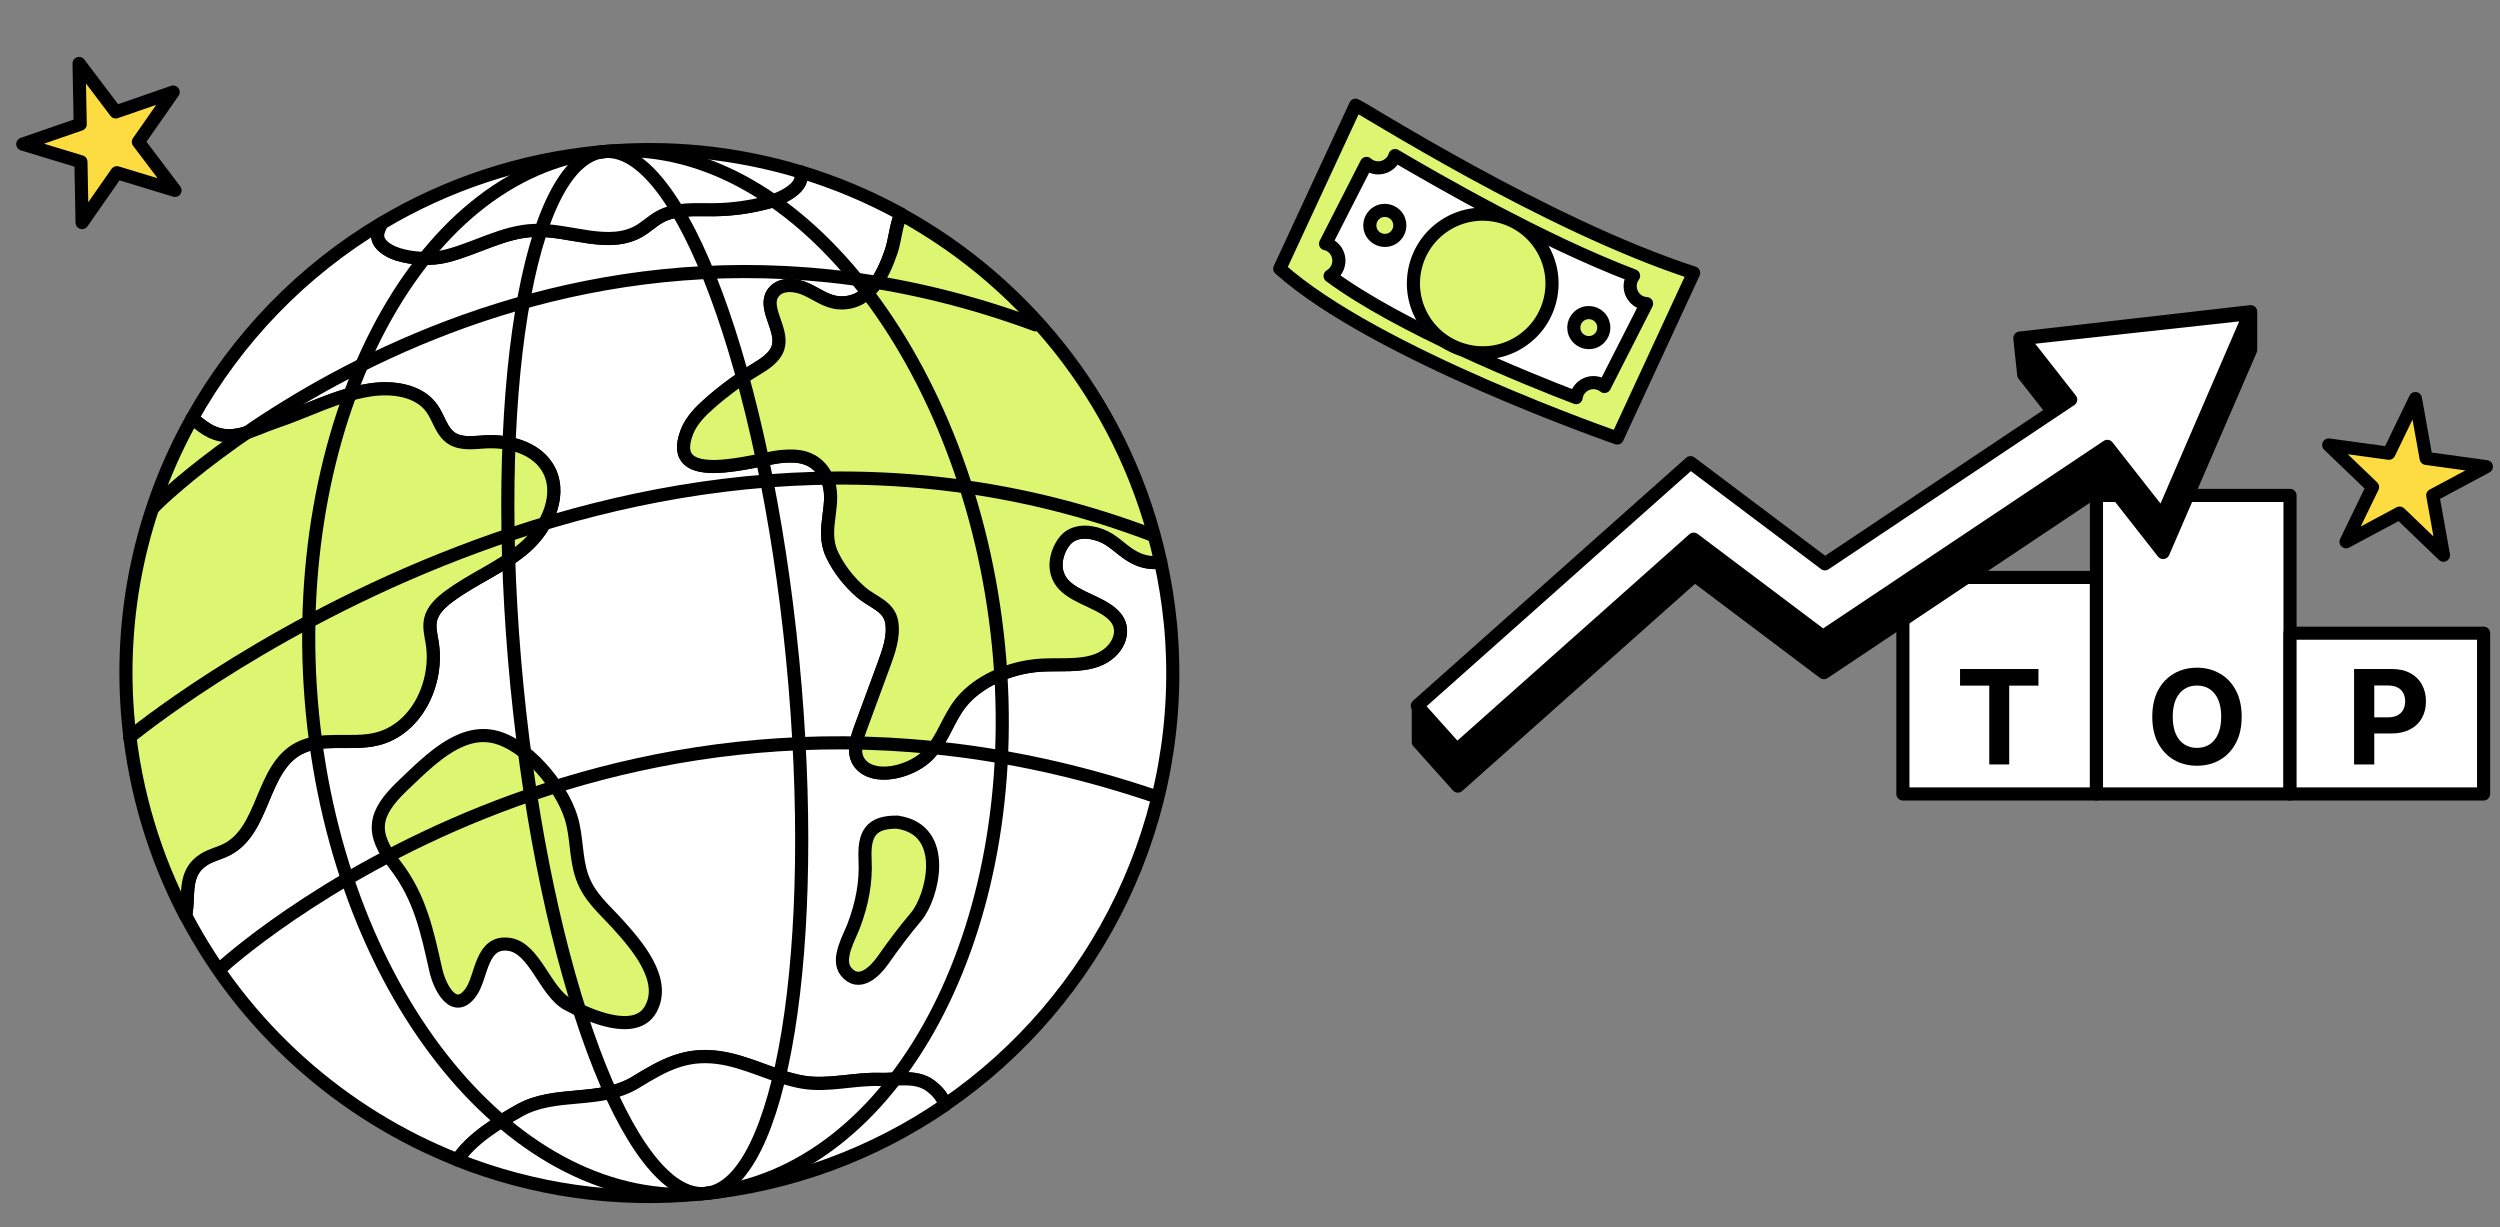 <svg width="762" height="374" viewBox="0 0 762 374" fill="none" xmlns="http://www.w3.org/2000/svg">
<rect x="0" y="0" width="762" height="374" fill="#808080" stroke="none"/>
<path d="M356.687 189.647C356.076 183.389 355.067 177.288 353.771 171.273C351.7 171.633 349.415 171.404 347.247 170.572C343.546 169.142 341.213 166.418 338.084 164.401C334.956 162.403 329.919 161.202 326.435 163.216C325.057 164.019 324.187 165.187 323.514 166.355C321.316 170.25 321.138 174.873 324.217 178.193C328.222 182.526 336.713 183.823 340.21 188.402C343.395 192.598 340.599 198.835 334.489 201.163C329.197 203.195 323.032 202.341 317.184 202.715C307.482 203.327 298.072 207.73 292.997 214.012C288.904 219.056 287.582 225.07 283.018 229.924C278.453 234.779 268.103 237.817 263.092 233.661C259.497 230.705 260.787 225.974 262.266 221.972C264.6 215.642 266.934 209.313 269.266 202.964C270.884 198.575 272.509 194.047 271.802 189.628C271.007 184.707 265.973 183.545 262.402 180.43C258.745 177.244 255.71 173.368 253.635 169.043C249.822 161.031 255.431 153.378 252.013 145.583C250.872 142.959 248.642 140.48 245.159 139.482C242.912 138.835 240.339 138.89 237.882 139.13C230.533 139.847 202.664 148.905 209.38 131.619C210.733 128.141 213.491 125.352 216.355 122.829C220.577 119.11 225.13 115.752 229.959 112.801C232.969 110.972 236.373 108.947 237.228 105.616C238.686 99.983 232.098 93.383 235.95 88.893C238.229 86.23 242.644 86.704 245.841 88.203C249.057 89.7 252.014 91.97 255.565 92.253C264.847 92.981 269.217 83.717 271.65 76.591C272.737 73.414 273.08 68.657 274.595 65.222C264.862 59.874 254.56 55.546 243.793 52.306C245.899 56.943 238.274 60.482 234.383 61.551C228.883 63.072 223.174 63.865 217.471 63.91C211.907 63.961 205.965 63.38 201.092 66.08C198.908 67.297 197.095 69.088 194.935 70.342C185.496 75.869 173.643 69.763 162.706 70.221C153.472 70.591 145.154 75.694 136.186 77.986C131.424 79.199 125.784 78.884 121.118 77.45C118.337 76.58 114.329 74.235 115.216 70.823C115.476 69.852 115.895 68.906 116.396 67.991C92.104 82.447 72.177 103.11 58.527 127.589C59.995 128.508 61.319 129.776 63.014 130.811C70.449 135.4 76.827 130.979 83.915 128.594C93.559 125.369 102.659 120.407 112.722 118.854C119.604 117.788 127.682 118.889 131.628 124.428C133.794 127.464 134.55 131.582 137.72 133.615C140.597 135.46 144.397 134.872 147.861 134.672C154.984 134.252 162.902 136.333 166.7 142.182C171.703 149.881 167.223 160.435 160.248 166.607C153.274 172.779 144.224 176.241 136.759 181.831C134.301 183.665 131.905 185.927 131.247 188.864C130.723 191.159 131.347 193.519 131.729 195.824C133.724 207.989 127.11 222.294 114.764 225.251C106.975 227.114 98.188 224.39 91.129 228.09C79.522 234.183 80.77 253.015 69.087 258.938C66.837 260.083 64.291 260.607 62.178 261.955C55.747 266.027 57.772 272.659 56.641 278.812C56.629 278.892 56.596 278.954 56.584 279.034C74.39 313.057 103.993 339.493 139.45 353.529C143.718 347.05 151.859 342.142 158.235 338.508C169.217 332.26 182.817 336.502 193.778 329.842C202.007 324.827 208.635 320.952 218.822 322.28C227.793 323.451 235.944 328.324 244.789 329.822C252.313 331.095 260.429 328.748 268.185 328.975C273.319 329.143 279.251 327.619 283.65 330.949C286.115 332.814 287.487 334.767 287.998 336.783C334.409 304.973 362.555 249.557 356.702 189.606L356.687 189.647Z" fill="white" stroke="black" stroke-width="4" stroke-linecap="round" stroke-linejoin="round"/>
<path d="M268.169 329.016C260.41 328.769 252.277 331.138 244.773 329.863C235.927 328.365 227.796 323.49 218.806 322.321C208.619 320.993 202.011 324.866 193.762 329.883C182.803 336.562 169.201 332.301 158.219 338.549C151.843 342.183 143.68 347.073 139.434 353.57C162.199 362.586 187.377 366.485 213.442 363.94C241.163 361.234 266.532 351.554 288.004 336.842C287.492 334.825 286.118 332.853 283.655 331.007C279.256 327.677 273.341 329.18 268.19 329.033L268.169 329.016Z" fill="white" stroke="black" stroke-width="4" stroke-linecap="round" stroke-linejoin="round"/>
<path d="M62.159 261.976C64.271 260.628 66.837 260.102 69.068 258.959C80.77 253.034 79.502 234.204 91.11 228.111C98.168 224.411 106.975 227.133 114.745 225.273C127.11 222.314 133.724 208.009 131.71 195.845C131.327 193.54 130.723 191.179 131.227 188.886C131.885 185.948 134.282 183.687 136.74 181.852C144.204 176.262 153.252 172.781 160.229 166.628C167.205 160.476 171.664 149.904 166.681 142.203C162.882 136.354 154.964 134.274 147.841 134.693C144.377 134.894 140.577 135.481 137.701 133.636C134.531 131.604 133.773 127.466 131.608 124.449C127.663 118.91 119.585 117.809 112.702 118.875C102.639 120.428 93.52 125.393 83.896 128.615C76.805 130.98 70.43 135.421 62.995 130.833C61.298 129.778 59.975 128.53 58.508 127.61C43.27 154.979 35.877 187.094 39.152 220.646C41.21 241.722 47.303 261.399 56.547 279.076C56.559 278.997 56.592 278.934 56.604 278.854C57.752 272.68 55.71 266.07 62.142 261.997L62.159 261.976Z" fill="#DCF672" stroke="black" stroke-width="4" stroke-linecap="round" stroke-linejoin="round"/>
<path d="M121.119 77.469C125.788 78.923 131.428 79.238 136.188 78.006C145.155 75.713 153.474 70.611 162.707 70.241C173.646 69.802 185.5 75.908 194.937 70.362C197.095 69.088 198.908 67.297 201.094 66.1C205.967 63.4 211.908 63.981 217.473 63.93C223.176 63.885 228.883 63.072 234.384 61.57C238.256 60.503 245.9 56.962 243.795 52.326C224.472 46.517 203.745 44.269 182.437 46.35C158.302 48.706 135.964 56.358 116.415 67.989C115.914 68.904 115.495 69.851 115.235 70.821C114.35 74.253 118.358 76.597 121.137 77.448L121.119 77.469Z" fill="white" stroke="black" stroke-width="4" stroke-linecap="round" stroke-linejoin="round"/>
<path d="M274.598 65.261C273.105 68.713 272.743 73.472 271.654 76.629C269.22 83.756 264.87 93.018 255.568 92.292C252.018 92.009 249.039 89.721 245.844 88.242C242.628 86.745 238.232 86.269 235.953 88.932C232.101 93.422 238.689 100.022 237.232 105.655C236.376 108.986 232.972 111.011 229.962 112.84C225.134 115.791 220.581 119.149 216.358 122.868C213.512 125.37 210.734 128.16 209.383 131.658C202.689 148.962 230.538 139.906 237.886 139.169C240.362 138.927 242.915 138.874 245.163 139.521C248.645 140.519 250.877 143.018 252.017 145.622C255.435 153.417 249.825 161.07 253.638 169.082C255.694 173.409 258.749 177.283 262.405 180.469C265.977 183.584 271.01 184.746 271.806 189.667C272.532 194.084 270.888 198.614 269.27 203.003C266.936 209.333 264.601 215.662 262.269 222.011C260.79 226.013 259.52 230.742 263.095 233.7C268.106 237.856 278.476 234.816 283.021 229.963C287.586 225.109 288.909 219.115 293.001 214.051C298.077 207.788 307.488 203.386 317.188 202.754C323.016 202.382 329.179 203.217 334.493 201.202C340.62 198.852 343.416 192.616 340.214 188.441C336.736 183.86 328.245 182.563 324.221 178.233C321.141 174.912 321.32 170.289 323.518 166.394C324.189 165.206 325.059 164.039 326.439 163.255C329.903 161.243 334.939 162.425 338.087 164.44C341.215 166.437 343.549 169.181 347.251 170.611C349.399 171.444 351.704 171.672 353.775 171.313C343.787 125.051 314.091 86.972 274.58 65.283L274.598 65.261Z" fill="#DCF672" stroke="black" stroke-width="4" stroke-linecap="round" stroke-linejoin="round"/>
<path d="M184.074 46.209C241.818 40.572 295.933 110.651 304.37 197.077C312.808 283.503 272.839 358.122 215.076 363.761C157.312 369.4 103.666 303.92 95.229 217.494C86.792 131.068 126.311 51.848 184.074 46.209Z" stroke="black" stroke-width="4" stroke-linecap="round" stroke-linejoin="round"/>
<path d="M46.786 154.714C45.99 154.831 160.538 41.598 315.617 99.006" stroke="black" stroke-width="4" stroke-linecap="round" stroke-linejoin="round"/>
<path d="M39.547 224.682C39.547 224.682 188.873 100.988 351.507 163.208" stroke="black" stroke-width="4" stroke-linecap="round" stroke-linejoin="round"/>
<path d="M140.581 225.643C133.829 228.448 127.77 234.727 123.012 239.207C113.495 248.166 112.934 253.909 120.527 263.757C128.077 273.549 130.221 284.027 132.835 295.68C134.089 301.265 138.546 309.431 143.55 302.428C146.945 297.687 146.497 286.65 155.135 287.834C162.995 288.917 166.107 302.253 172.971 306.031C179.418 309.574 193.777 315.946 198.369 307.547C203.278 298.565 193.981 287.998 188.396 281.792C184.201 277.124 179.679 273.55 177.462 267.37C175.379 261.551 175.908 255.083 174.073 249.18C171.111 239.609 160.389 226.544 150.249 224.483C146.896 223.806 143.644 224.36 140.542 225.647L140.581 225.643Z" fill="#DCF672" stroke="black" stroke-width="4" stroke-linecap="round" stroke-linejoin="round"/>
<path d="M184.074 46.209C207.273 43.944 233.025 113.19 241.586 200.883C250.147 288.577 238.274 361.496 215.075 363.761C191.876 366.026 166.124 296.779 157.563 209.086C149.002 121.393 160.875 48.474 184.074 46.209Z" stroke="black" stroke-width="4" stroke-linecap="round" stroke-linejoin="round"/>
<path d="M67.449 294.978C67.449 294.978 185.499 185.969 352.433 242.849" stroke="black" stroke-width="4" stroke-linecap="round" stroke-linejoin="round"/>
<path d="M273.657 250.598C265.156 250.405 263.308 254.463 263.678 262.083C264.011 269.116 262.723 275.481 260.273 282.038C258.9 285.715 254.88 292.307 257.826 296.074C261.757 301.063 266.723 296.091 269.107 292.69C272.545 287.788 275.542 283.815 279.279 279.356C284.249 273.419 289.478 252.99 273.64 250.62L273.657 250.598Z" fill="#DCF672" stroke="black" stroke-width="4" stroke-linecap="round" stroke-linejoin="round"/>
<path d="M24.098 19.34L35.271 34.119L52.779 28.059L42.176 43.252L53.349 58.031L35.623 52.642L25.021 67.835L24.668 49.312L6.942 43.923L24.45 37.864L24.098 19.34Z" fill="#FCDC41" stroke="black" stroke-width="4" stroke-linecap="round" stroke-linejoin="round"/>
<path d="M736.215 121.477L739.484 139.713L757.838 142.24L741.504 150.984L744.773 169.22L731.409 156.388L715.076 165.132L723.15 148.458L709.787 135.626L728.141 138.152L736.215 121.477Z" fill="#FCDC41" stroke="black" stroke-width="4" stroke-linecap="round" stroke-linejoin="round"/>
<rect x="580" y="176" width="59" height="66" fill="white" stroke="black" stroke-width="4" stroke-linecap="round" stroke-linejoin="round"/>
<rect x="639" y="151" width="59" height="91" fill="white" stroke="black" stroke-width="4" stroke-linecap="round" stroke-linejoin="round"/>
<rect x="698" y="193" width="59" height="49" fill="white" stroke="black" stroke-width="4" stroke-linecap="round" stroke-linejoin="round"/>
<path d="M597.422 208.98V203.909H621.314V208.98H612.408V233H606.328V208.98H597.422Z" fill="black"/>
<path d="M683.26 218.454C683.26 221.627 682.659 224.326 681.456 226.551C680.263 228.776 678.634 230.476 676.57 231.65C674.515 232.815 672.204 233.398 669.638 233.398C667.053 233.398 664.732 232.81 662.678 231.636C660.623 230.462 658.999 228.762 657.805 226.537C656.612 224.311 656.016 221.617 656.016 218.454C656.016 215.282 656.612 212.583 657.805 210.358C658.999 208.132 660.623 206.437 662.678 205.273C664.732 204.098 667.053 203.511 669.638 203.511C672.204 203.511 674.515 204.098 676.57 205.273C678.634 206.437 680.263 208.132 681.456 210.358C682.659 212.583 683.26 215.282 683.26 218.454ZM677.024 218.454C677.024 216.399 676.716 214.667 676.101 213.256C675.495 211.845 674.638 210.774 673.53 210.045C672.422 209.316 671.125 208.952 669.638 208.952C668.151 208.952 666.854 209.316 665.746 210.045C664.638 210.774 663.776 211.845 663.161 213.256C662.554 214.667 662.251 216.399 662.251 218.454C662.251 220.509 662.554 222.242 663.161 223.653C663.776 225.064 664.638 226.134 665.746 226.864C666.854 227.593 668.151 227.957 669.638 227.957C671.125 227.957 672.422 227.593 673.53 226.864C674.638 226.134 675.495 225.064 676.101 223.653C676.716 222.242 677.024 220.509 677.024 218.454Z" fill="black"/>
<path d="M717.527 233V203.909H729.005C731.211 203.909 733.091 204.331 734.644 205.173C736.197 206.007 737.381 207.167 738.195 208.653C739.019 210.131 739.431 211.835 739.431 213.767C739.431 215.699 739.014 217.403 738.181 218.881C737.347 220.358 736.14 221.509 734.559 222.332C732.987 223.156 731.083 223.568 728.848 223.568H721.533V218.639H727.854C729.038 218.639 730.013 218.436 730.78 218.028C731.557 217.612 732.134 217.039 732.513 216.31C732.901 215.571 733.096 214.724 733.096 213.767C733.096 212.801 732.901 211.958 732.513 211.239C732.134 210.51 731.557 209.946 730.78 209.548C730.004 209.141 729.019 208.938 727.826 208.938H723.678V233H717.527Z" fill="black"/>
<path d="M686.007 106.627V95L615.65 103.05L616.83 114.205L631.438 132.834L556.54 182.879L515.563 152.049L432.297 215.298V226.136L444.35 239.6L516.535 175.369L555.929 205.026L642.61 147.088L659.322 168.4L686.007 106.627Z" fill="black" stroke="black" stroke-width="4" stroke-linecap="round" stroke-linejoin="round"/>
<path d="M685.71 95.594L616.533 103.172L631.142 121.8L556.243 171.846L515.266 141.016L432 215.103L444.053 228.567L516.238 164.336L555.632 193.993L642.313 136.054L659.025 157.367L685.71 95.594Z" fill="white" stroke="black" stroke-width="4" stroke-linecap="round" stroke-linejoin="round"/>
<path d="M413.183 32.067C414.928 32.586 471.025 68.516 516.221 83.189L492.932 133.506C492.932 133.506 419.195 108.017 390.069 81.896L413.183 32.067Z" fill="#DCF672" stroke="black" stroke-width="4" stroke-linecap="round" stroke-linejoin="round"/>
<path d="M480.569 120.397C481.446 117.555 484.486 115.971 487.321 116.884C487.963 117.075 488.522 117.407 489.033 117.798L501.882 92.542C501.466 92.522 501.064 92.434 500.649 92.327C497.807 91.448 496.221 88.405 497.131 85.57C497.308 84.995 497.591 84.496 497.914 84.057C469.521 73.203 437.925 54.872 425.201 47.416C424.311 50.237 421.291 51.808 418.47 50.916C417.714 50.682 417.062 50.295 416.518 49.809L404.031 74.285C404.031 74.285 404.219 74.308 404.319 74.33C407.161 75.209 408.747 78.252 407.837 81.087C407.427 82.418 406.517 83.465 405.412 84.119C426.702 99.865 465.715 115.581 480.396 121.201C480.433 120.946 480.478 120.658 480.549 120.41L480.569 120.397Z" fill="white" stroke="black" stroke-width="4" stroke-linecap="round" stroke-linejoin="round"/>
<path d="M480.423 102.33C481.793 104.457 484.626 105.071 486.751 103.703C488.875 102.334 489.487 99.5 488.117 97.374C486.747 95.247 483.914 94.633 481.79 96.002C479.665 97.371 479.053 100.204 480.423 102.33Z" fill="#DCF672" stroke="black" stroke-width="4" stroke-linecap="round" stroke-linejoin="round"/>
<path d="M418.247 71.181C419.617 73.307 422.45 73.921 424.575 72.553C426.699 71.184 427.311 68.35 425.941 66.224C424.571 64.097 421.739 63.483 419.614 64.852C417.489 66.221 416.877 69.054 418.247 71.181Z" fill="#DCF672" stroke="black" stroke-width="4" stroke-linecap="round" stroke-linejoin="round"/>
<path d="M434.184 97.842C440.504 107.653 453.575 110.488 463.377 104.173C473.18 97.858 476.003 84.785 469.683 74.973C463.362 65.162 450.292 62.328 440.489 68.643C430.686 74.958 427.863 88.031 434.184 97.842Z" fill="#DCF672" stroke="black" stroke-width="4" stroke-linecap="round" stroke-linejoin="round"/>
</svg>
